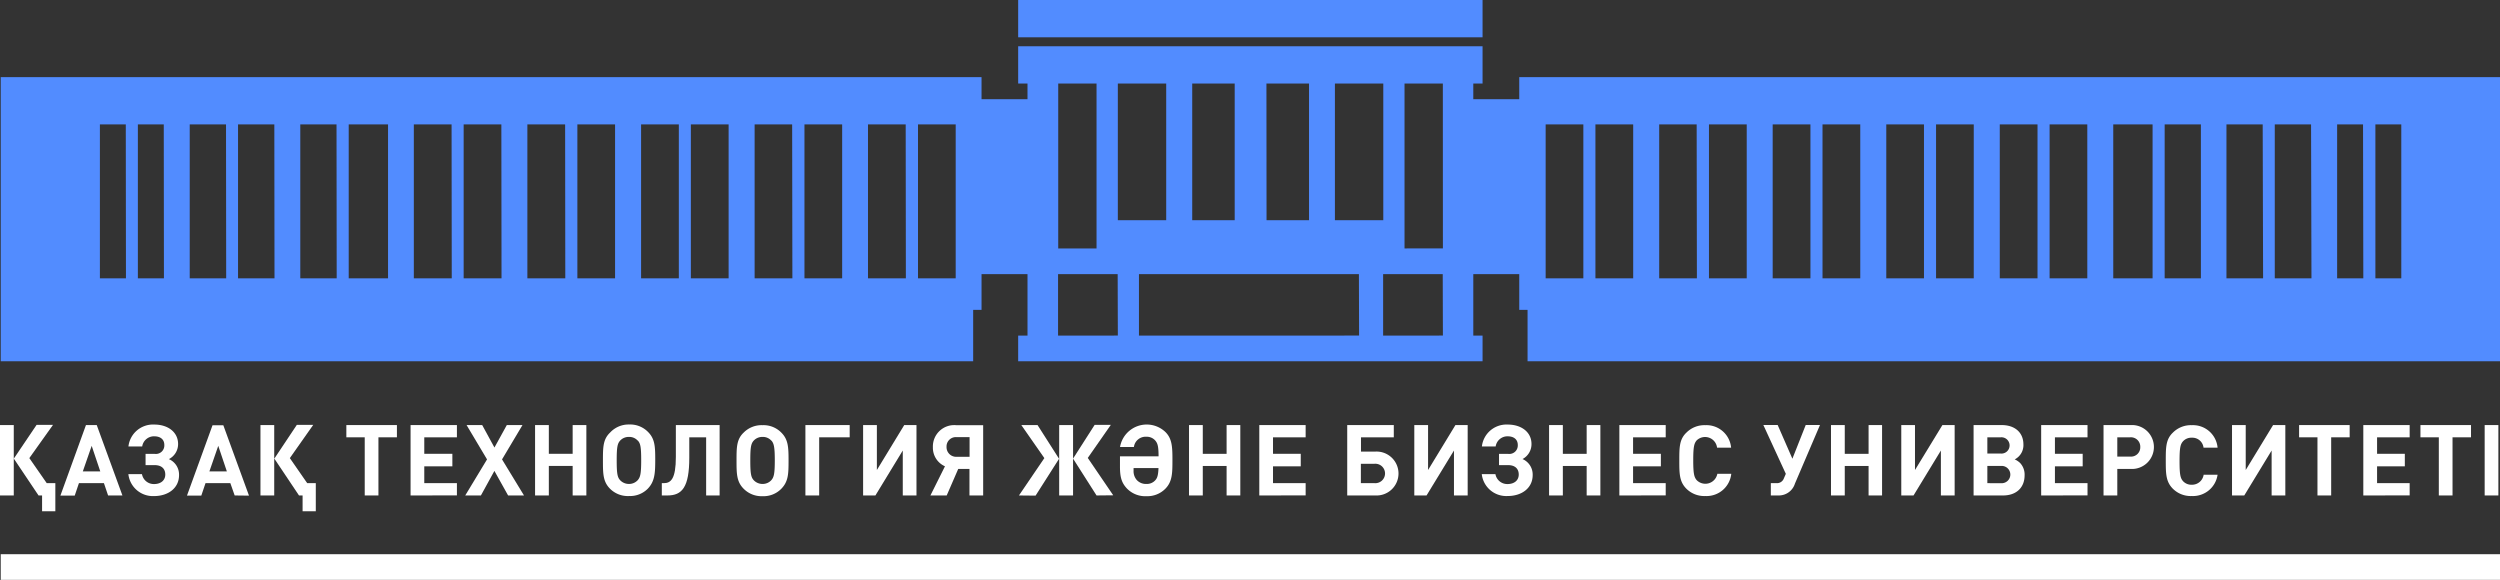 <svg xmlns="http://www.w3.org/2000/svg" viewBox="0 0 444.99 103.22"><rect x="0" y="0" width="444.99" height="103.22" fill="#333333" stroke="none"/><defs><style>.cls-1{fill:#528cff;}.cls-2{fill:#fff;}</style></defs><title>Asset 3</title><g id="Layer_2" data-name="Layer 2"><g id="Layer_2-2" data-name="Layer 2"><rect class="cls-1" x="181.23" width="82.66" height="6.64"/><path class="cls-1" d="M270.42,13.73v3.93h-8.18V14.87h1.65V8.24H181.23v6.63h1.66v2.79h-8.18V13.73H.13V64.3H173.22V55.15h1.49V48.79h8.18V59.73h-1.66V64.3h82.66V59.73h-1.65V48.79h8.18v6.36h1.48V64.3H445V13.73Zm-248,35.81H17.78V22.14h4.61Zm6.76,0H24.54V22.14h4.61Zm11.08,0H33.77V22.14h6.46Zm8.6,0H42.37V22.14h6.46Zm11.07,0H53.45V22.14H59.9Zm9.14,0h-7V22.14h7Zm11.34,0H73.66V22.14h6.72Zm8.86,0H82.53V22.14h6.71Zm11.35,0H93.87V22.14h6.72Zm8.86,0h-6.71V22.14h6.71Zm11.35,0h-6.72V22.14h6.72Zm8.86,0h-6.72V22.14h6.72Zm11.35,0h-6.72V22.14H141Zm8.86,0h-6.71V22.14h6.71Zm11.34,0H154.5V22.14h6.71Zm8.87,0h-6.71V22.14h6.71Zm67.5-34.67h8.61V39.19h-8.61Zm-12.19,0H233V39.19h-7.56Zm-13.21,0h7.56V39.19h-7.56Zm-23.85,0h6.82V44.22h-6.82Zm10.61,44.86H188.33V48.79h10.61Zm0-44.86h8.61V39.19h-8.61Zm42.94,44.86H202.73V48.79h39.15Zm14.92,0H246.19V48.79H256.8Zm0-15.51H250V14.87h6.82Zm25,5.32h-6.71V22.14h6.71Zm8.87,0h-6.72V22.14h6.72Zm11.34,0h-6.71V22.14H302Zm8.87,0h-6.72V22.14h6.72Zm11.34,0h-6.72V22.14h6.72Zm8.87,0h-6.72V22.14h6.72Zm11.34,0h-6.71V22.14h6.71Zm8.86,0h-6.71V22.14h6.71Zm11.35,0h-6.72V22.14h6.72Zm8.86,0h-6.71V22.14h6.71Zm11.62,0h-7V22.14h7Zm8.6,0h-6.45V22.14h6.45Zm11.07,0H396.3V22.14h6.45Zm8.61,0H404.9V22.14h6.46Zm9.23,0H416V22.14h4.61Zm6.76,0h-4.61V22.14h4.61Z"/><path class="cls-2" d="M0,88.19V75.66H2.45V88.19Zm5.22-6.65L8.32,86H9.85v5H7.49V88.19H6.86l-4.4-6.56,4.05-6H9.43Z"/><path class="cls-2" d="M19.24,88.19,18.5,86H14.05l-.75,2.22H10.75L15.3,75.66h1.92l4.57,12.53Zm-2.92-8.83-1.58,4.55h3.11Z"/><path class="cls-2" d="M22.85,84.39h2.42a2.14,2.14,0,0,0,2.15,1.77c1.23,0,2-.68,2-1.69s-.64-1.68-1.9-1.68H25.91v-2h1.63a1.51,1.51,0,0,0,1.71-1.58c0-1-.7-1.55-1.81-1.55a2.13,2.13,0,0,0-2.13,1.81H22.86a4.4,4.4,0,0,1,4.6-3.9c2.44,0,4.24,1.35,4.24,3.46a3,3,0,0,1-1.64,2.69,3,3,0,0,1,1.81,2.85c0,2.27-1.88,3.73-4.47,3.73A4.39,4.39,0,0,1,22.85,84.39Z"/><path class="cls-2" d="M41.77,88.19,41,86H36.58l-.75,2.22H33.28l4.55-12.53h1.92l4.57,12.53Zm-2.92-8.83-1.58,4.55h3.11Z"/><path class="cls-2" d="M46.36,88.19V75.66h2.45V88.19Zm5.23-6.65L54.68,86h1.53v5H53.86V88.19h-.64l-4.39-6.56,4-6h2.92Z"/><path class="cls-2" d="M67.36,77.84V88.19H64.92V77.84H61.65V75.66h9v2.18Z"/><path class="cls-2" d="M73.08,88.19V75.66h8.25v2.18H75.52v2.94h5V83h-5V86h5.81v2.18Z"/><path class="cls-2" d="M90.44,88.19,88,83.82,85.6,88.19H82.81l3.88-6.42-3.64-6.11h2.78l2.18,4,2.2-4H93l-3.64,6.11,3.91,6.42Z"/><path class="cls-2" d="M101.93,88.19V82.94H97.69v5.25H95.24V75.66h2.45v5.12h4.24V75.66h2.44V88.19Z"/><path class="cls-2" d="M115.29,87A4.43,4.43,0,0,1,112,88.29,4.48,4.48,0,0,1,108.59,87c-1.25-1.25-1.27-2.65-1.27-5s0-3.8,1.27-5A4.48,4.48,0,0,1,112,75.56a4.43,4.43,0,0,1,3.34,1.32c1.25,1.24,1.29,2.65,1.29,5S116.54,85.72,115.29,87Zm-1.77-8.56a2,2,0,0,0-1.57-.67,2.07,2.07,0,0,0-1.58.67c-.46.52-.6,1.12-.6,3.51s.14,3,.6,3.51a2.12,2.12,0,0,0,1.58.68,2.08,2.08,0,0,0,1.57-.68c.45-.53.61-1.11.61-3.51S114,78.93,113.52,78.41Z"/><path class="cls-2" d="M125.69,88.19V77.84h-3v3.64c0,5.26-1.29,6.71-3.89,6.71h-1V86h.35c1.25,0,2.15-.74,2.15-4.67V75.66h7.79V88.19Z"/><path class="cls-2" d="M139.07,87a4.43,4.43,0,0,1-3.34,1.32A4.48,4.48,0,0,1,132.37,87c-1.25-1.25-1.27-2.65-1.27-5s0-3.8,1.27-5a4.48,4.48,0,0,1,3.36-1.32,4.43,4.43,0,0,1,3.34,1.32c1.25,1.24,1.29,2.65,1.29,5S140.32,85.72,139.07,87Zm-1.77-8.56a2,2,0,0,0-1.57-.67,2.07,2.07,0,0,0-1.58.67c-.46.52-.6,1.12-.6,3.51s.14,3,.6,3.51a2.12,2.12,0,0,0,1.58.68,2.08,2.08,0,0,0,1.57-.68c.45-.53.61-1.11.61-3.51S137.75,78.93,137.3,78.41Z"/><path class="cls-2" d="M145.81,77.84V88.19h-2.45V75.66h7.88v2.18Z"/><path class="cls-2" d="M160.69,88.19v-8l-4.87,8h-2.19V75.66h2.45v8l4.87-8h2.18V88.19Z"/><path class="cls-2" d="M168.51,88.19h-2.9L168.2,83a3.61,3.61,0,0,1-2.15-3.41,3.8,3.8,0,0,1,4.12-3.91H175V88.19h-2.44V83.47h-2Zm4.07-10.38h-2.29a1.66,1.66,0,0,0-1.81,1.72,1.72,1.72,0,0,0,1.81,1.78h2.29Z"/><path class="cls-2" d="M181.37,88.19l4.52-6.65-4.1-5.88h2.89l3.83,6-4.18,6.56Zm7.16,0V75.66H191V88.19Zm6.65,0L191,81.63l3.84-6h2.88l-4.1,5.88,4.53,6.65Z"/><path class="cls-2" d="M207.42,87a4.49,4.49,0,0,1-3.34,1.32,4.54,4.54,0,0,1-3.54-1.42c-.91-1-1.19-2-1.19-3.82V81.22h6.87c0-1.78-.17-2.32-.59-2.81a2,2,0,0,0-1.55-.67,2.11,2.11,0,0,0-2.25,1.83h-2.47a4.82,4.82,0,0,1,8.06-2.69c1.21,1.19,1.27,2.65,1.27,5S208.67,85.74,207.42,87Zm-5.65-3.69v.46a2.39,2.39,0,0,0,.57,1.67,2.22,2.22,0,0,0,1.74.7,2,2,0,0,0,1.55-.65c.38-.42.52-.9.58-2.18Z"/><path class="cls-2" d="M218.33,88.19V82.94h-4.24v5.25h-2.45V75.66h2.45v5.12h4.24V75.66h2.44V88.19Z"/><path class="cls-2" d="M224.15,88.19V75.66h8.25v2.18h-5.81v2.94h4.94V83h-4.94V86h5.81v2.18Z"/><path class="cls-2" d="M244.8,88.19h-5V75.66h8.29v2.18h-5.84v2.54h2.57a3.91,3.91,0,1,1,0,7.81Zm-.13-5.63h-2.44V86h2.44a1.73,1.73,0,1,0,0-3.45Z"/><path class="cls-2" d="M258.8,88.19v-8l-4.88,8h-2.18V75.66h2.45v8l4.87-8h2.18V88.19Z"/><path class="cls-2" d="M263.75,84.39h2.43a2.14,2.14,0,0,0,2.15,1.77c1.23,0,2-.68,2-1.69s-.63-1.68-1.9-1.68h-1.61v-2h1.63a1.51,1.51,0,0,0,1.71-1.58c0-1-.71-1.55-1.81-1.55a2.13,2.13,0,0,0-2.13,1.81h-2.45a4.4,4.4,0,0,1,4.59-3.9c2.45,0,4.24,1.35,4.24,3.46A3,3,0,0,1,271,81.71a3,3,0,0,1,1.81,2.85c0,2.27-1.88,3.73-4.47,3.73A4.39,4.39,0,0,1,263.75,84.39Z"/><path class="cls-2" d="M282.42,88.19V82.94h-4.24v5.25h-2.45V75.66h2.45v5.12h4.24V75.66h2.44V88.19Z"/><path class="cls-2" d="M288.24,88.19V75.66h8.25v2.18h-5.81v2.94h4.95V83h-4.95V86h5.81v2.18Z"/><path class="cls-2" d="M303.54,88.29A4.51,4.51,0,0,1,300.18,87c-1.25-1.25-1.27-2.65-1.27-5s0-3.8,1.27-5a4.51,4.51,0,0,1,3.36-1.32,4.4,4.4,0,0,1,4.59,4h-2.5A2.15,2.15,0,0,0,302,78.39c-.45.53-.61,1.14-.61,3.53s.16,3,.61,3.54a2.17,2.17,0,0,0,3.68-1.13h2.48A4.42,4.42,0,0,1,303.54,88.29Z"/><path class="cls-2" d="M319.49,86.08a3,3,0,0,1-2.79,2.11h-1.5V86h1a1.3,1.3,0,0,0,1.3-.8l.37-.86-4-8.69h2.55l2.62,6,2.37-6h2.54Z"/><path class="cls-2" d="M332.6,88.19V82.94h-4.24v5.25h-2.45V75.66h2.45v5.12h4.24V75.66H335V88.19Z"/><path class="cls-2" d="M345.47,88.19v-8l-4.87,8h-2.18V75.66h2.44v8l4.88-8h2.18V88.19Z"/><path class="cls-2" d="M359.59,82.43a3,3,0,0,1,.78,2.17c0,2.2-1.48,3.59-3.84,3.59h-5.24V75.66h5c2.36,0,3.87,1.34,3.87,3.45a2.84,2.84,0,0,1-1.55,2.66A3.23,3.23,0,0,1,359.59,82.43Zm-3.46-1.7a1.45,1.45,0,1,0,0-2.89h-2.39v2.89Zm.16,5.28a1.54,1.54,0,1,0,0-3.08h-2.55V86Z"/><path class="cls-2" d="M363.32,88.19V75.66h8.25v2.18h-5.8v2.94h4.94V83h-4.94V86h5.8v2.18Z"/><path class="cls-2" d="M379.28,83.47h-2.41v4.72h-2.45V75.66h4.86a3.91,3.91,0,1,1,0,7.81Zm-.13-5.63h-2.28v3.43h2.28a1.65,1.65,0,0,0,1.81-1.7A1.67,1.67,0,0,0,379.15,77.84Z"/><path class="cls-2" d="M390.13,88.29A4.51,4.51,0,0,1,386.77,87c-1.25-1.25-1.27-2.65-1.27-5s0-3.8,1.27-5a4.51,4.51,0,0,1,3.36-1.32,4.4,4.4,0,0,1,4.59,4h-2.5a2,2,0,0,0-2.09-1.77,2,2,0,0,0-1.57.65c-.46.53-.61,1.14-.61,3.53s.15,3,.61,3.54a2,2,0,0,0,1.57.65,2.08,2.08,0,0,0,2.11-1.78h2.48A4.42,4.42,0,0,1,390.13,88.29Z"/><path class="cls-2" d="M404.34,88.19v-8l-4.87,8h-2.18V75.66h2.44v8l4.87-8h2.18V88.19Z"/><path class="cls-2" d="M414.94,77.84V88.19H412.5V77.84h-3.27V75.66h9v2.18Z"/><path class="cls-2" d="M420.66,88.19V75.66h8.25v2.18h-5.8v2.94h4.94V83h-4.94V86h5.8v2.18Z"/><path class="cls-2" d="M436.54,77.84V88.19H434.1V77.84h-3.27V75.66h9v2.18Z"/><path class="cls-2" d="M442.26,88.19V75.66h2.44V88.19Z"/><rect class="cls-2" x="0.13" y="98.64" width="444.86" height="4.58"/></g></g></svg>